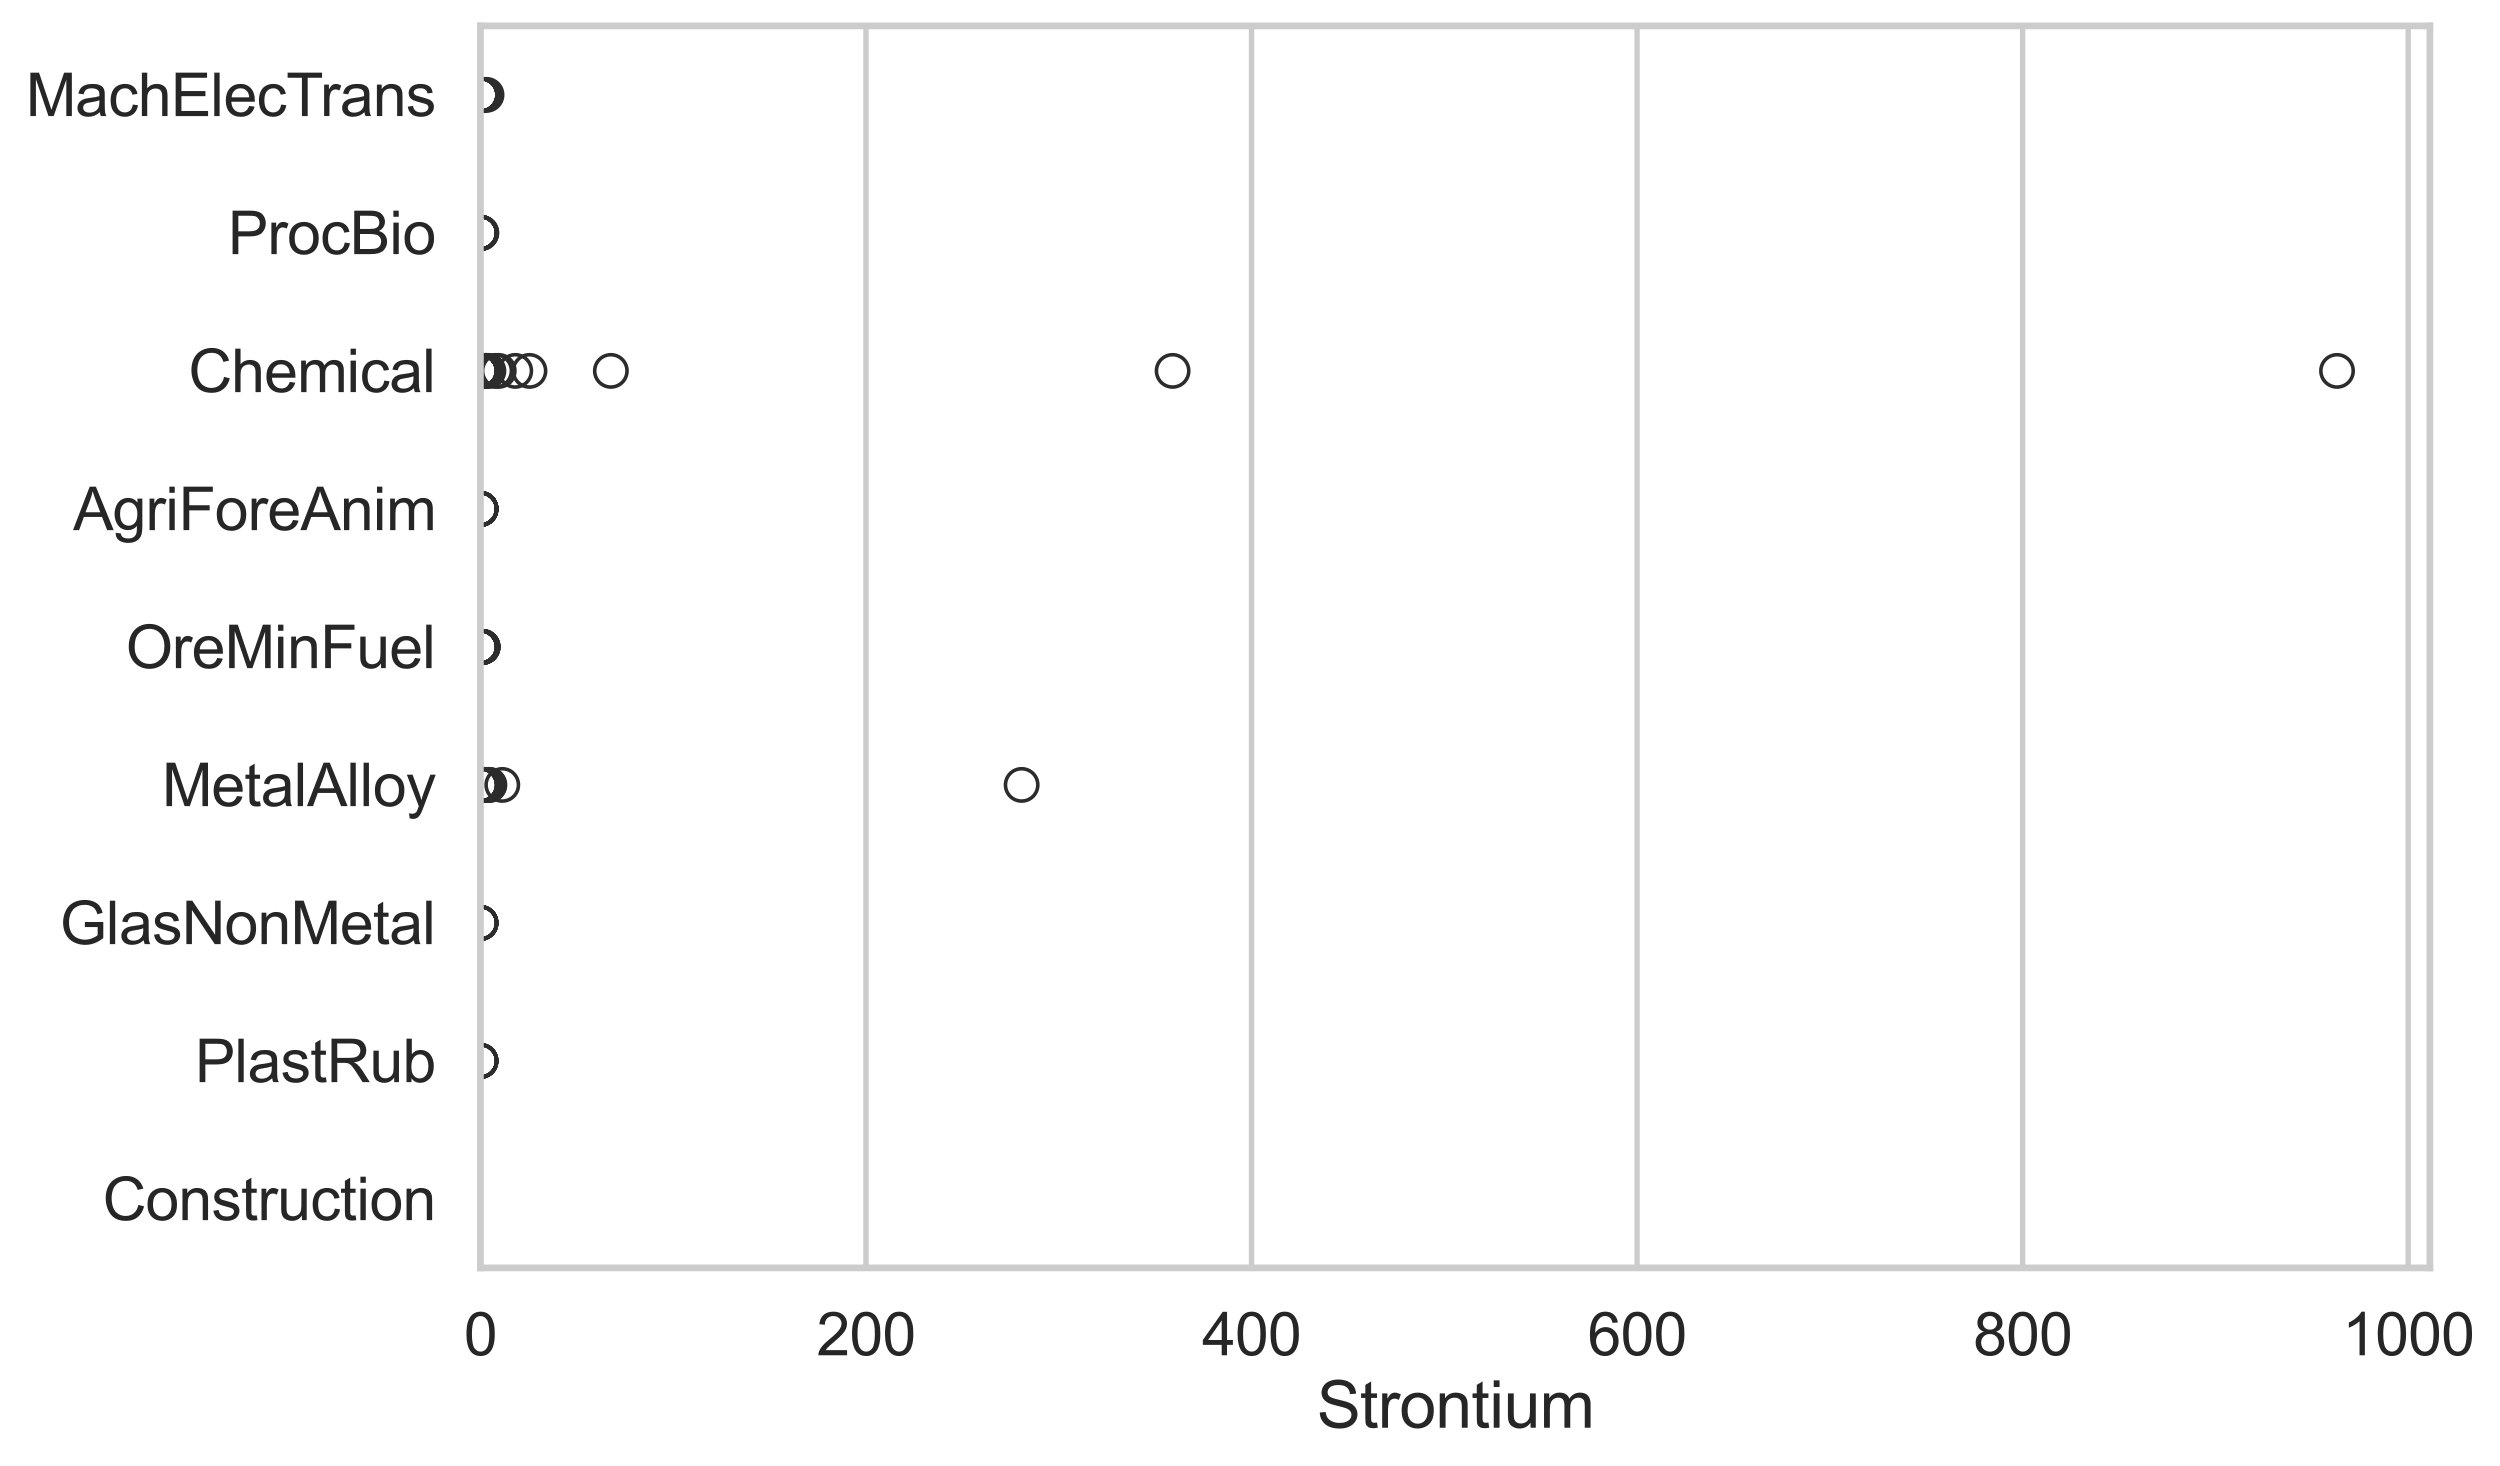 <?xml version="1.0" encoding="utf-8" standalone="no"?>
<!DOCTYPE svg PUBLIC "-//W3C//DTD SVG 1.1//EN"
  "http://www.w3.org/Graphics/SVG/1.1/DTD/svg11.dtd">
<svg xmlns:xlink="http://www.w3.org/1999/xlink" width="695.74pt" height="408.111pt" viewBox="0 0 695.74 408.111" xmlns="http://www.w3.org/2000/svg" version="1.1">
 <defs>
  <style type="text/css">*{stroke-linejoin: round; stroke-linecap: butt}</style>
 </defs>
 <g id="figure_1">
  <g id="patch_1">
   <path d="M 0 408.111 
L 695.74 408.111 
L 695.74 0 
L 0 0 
z
" style="fill: #ffffff"/>
  </g>
  <g id="axes_1">
   <g id="patch_2">
    <path d="M 133.697 352.86 
L 676.223 352.86 
L 676.223 7.2 
L 133.697 7.2 
z
" style="fill: #ffffff"/>
   </g>
   <g id="matplotlib.axis_1">
    <g id="xtick_1">
     <g id="line2d_1">
      <path d="M 133.697 352.86 
L 133.697 7.2 
" clip-path="url(#p6c07dab980)" style="fill: none; stroke: #cccccc; stroke-width: 1.5; stroke-linecap: round"/>
     </g>
     <g id="text_1">
      <!-- 0 -->
      <g style="fill: #262626" transform="translate(129.109 377.17) scale(0.165 -0.165)">
       <defs>
        <path id="ArialMT-30" d="M 266 2259 
Q 266 3072 433 3567 
Q 600 4063 929 4331 
Q 1259 4600 1759 4600 
Q 2128 4600 2406 4451 
Q 2684 4303 2865 4023 
Q 3047 3744 3150 3342 
Q 3253 2941 3253 2259 
Q 3253 1453 3087 958 
Q 2922 463 2592 192 
Q 2263 -78 1759 -78 
Q 1097 -78 719 397 
Q 266 969 266 2259 
z
M 844 2259 
Q 844 1131 1108 757 
Q 1372 384 1759 384 
Q 2147 384 2411 759 
Q 2675 1134 2675 2259 
Q 2675 3391 2411 3762 
Q 2147 4134 1753 4134 
Q 1366 4134 1134 3806 
Q 844 3388 844 2259 
z
" transform="scale(0.016)"/>
       </defs>
       <use xlink:href="#ArialMT-30"/>
      </g>
     </g>
    </g>
    <g id="xtick_2">
     <g id="line2d_2">
      <path d="M 240.995 352.86 
L 240.995 7.2 
" clip-path="url(#p6c07dab980)" style="fill: none; stroke: #cccccc; stroke-width: 1.5; stroke-linecap: round"/>
     </g>
     <g id="text_2">
      <!-- 200 -->
      <g style="fill: #262626" transform="translate(227.232 377.17) scale(0.165 -0.165)">
       <defs>
        <path id="ArialMT-32" d="M 3222 541 
L 3222 0 
L 194 0 
Q 188 203 259 391 
Q 375 700 629 1000 
Q 884 1300 1366 1694 
Q 2113 2306 2375 2664 
Q 2638 3022 2638 3341 
Q 2638 3675 2398 3904 
Q 2159 4134 1775 4134 
Q 1369 4134 1125 3890 
Q 881 3647 878 3216 
L 300 3275 
Q 359 3922 746 4261 
Q 1134 4600 1788 4600 
Q 2447 4600 2831 4234 
Q 3216 3869 3216 3328 
Q 3216 3053 3103 2787 
Q 2991 2522 2730 2228 
Q 2469 1934 1863 1422 
Q 1356 997 1212 845 
Q 1069 694 975 541 
L 3222 541 
z
" transform="scale(0.016)"/>
       </defs>
       <use xlink:href="#ArialMT-32"/>
       <use xlink:href="#ArialMT-30" transform="translate(55.615 0)"/>
       <use xlink:href="#ArialMT-30" transform="translate(111.23 0)"/>
      </g>
     </g>
    </g>
    <g id="xtick_3">
     <g id="line2d_3">
      <path d="M 348.294 352.86 
L 348.294 7.2 
" clip-path="url(#p6c07dab980)" style="fill: none; stroke: #cccccc; stroke-width: 1.5; stroke-linecap: round"/>
     </g>
     <g id="text_3">
      <!-- 400 -->
      <g style="fill: #262626" transform="translate(334.53 377.17) scale(0.165 -0.165)">
       <defs>
        <path id="ArialMT-34" d="M 2069 0 
L 2069 1097 
L 81 1097 
L 81 1613 
L 2172 4581 
L 2631 4581 
L 2631 1613 
L 3250 1613 
L 3250 1097 
L 2631 1097 
L 2631 0 
L 2069 0 
z
M 2069 1613 
L 2069 3678 
L 634 1613 
L 2069 1613 
z
" transform="scale(0.016)"/>
       </defs>
       <use xlink:href="#ArialMT-34"/>
       <use xlink:href="#ArialMT-30" transform="translate(55.615 0)"/>
       <use xlink:href="#ArialMT-30" transform="translate(111.23 0)"/>
      </g>
     </g>
    </g>
    <g id="xtick_4">
     <g id="line2d_4">
      <path d="M 455.592 352.86 
L 455.592 7.2 
" clip-path="url(#p6c07dab980)" style="fill: none; stroke: #cccccc; stroke-width: 1.5; stroke-linecap: round"/>
     </g>
     <g id="text_4">
      <!-- 600 -->
      <g style="fill: #262626" transform="translate(441.829 377.17) scale(0.165 -0.165)">
       <defs>
        <path id="ArialMT-36" d="M 3184 3459 
L 2625 3416 
Q 2550 3747 2413 3897 
Q 2184 4138 1850 4138 
Q 1581 4138 1378 3988 
Q 1113 3794 959 3422 
Q 806 3050 800 2363 
Q 1003 2672 1297 2822 
Q 1591 2972 1913 2972 
Q 2475 2972 2870 2558 
Q 3266 2144 3266 1488 
Q 3266 1056 3080 686 
Q 2894 316 2569 119 
Q 2244 -78 1831 -78 
Q 1128 -78 684 439 
Q 241 956 241 2144 
Q 241 3472 731 4075 
Q 1159 4600 1884 4600 
Q 2425 4600 2770 4297 
Q 3116 3994 3184 3459 
z
M 888 1484 
Q 888 1194 1011 928 
Q 1134 663 1356 523 
Q 1578 384 1822 384 
Q 2178 384 2434 671 
Q 2691 959 2691 1453 
Q 2691 1928 2437 2201 
Q 2184 2475 1800 2475 
Q 1419 2475 1153 2201 
Q 888 1928 888 1484 
z
" transform="scale(0.016)"/>
       </defs>
       <use xlink:href="#ArialMT-36"/>
       <use xlink:href="#ArialMT-30" transform="translate(55.615 0)"/>
       <use xlink:href="#ArialMT-30" transform="translate(111.23 0)"/>
      </g>
     </g>
    </g>
    <g id="xtick_5">
     <g id="line2d_5">
      <path d="M 562.891 352.86 
L 562.891 7.2 
" clip-path="url(#p6c07dab980)" style="fill: none; stroke: #cccccc; stroke-width: 1.5; stroke-linecap: round"/>
     </g>
     <g id="text_5">
      <!-- 800 -->
      <g style="fill: #262626" transform="translate(549.127 377.17) scale(0.165 -0.165)">
       <defs>
        <path id="ArialMT-38" d="M 1131 2484 
Q 781 2613 612 2850 
Q 444 3088 444 3419 
Q 444 3919 803 4259 
Q 1163 4600 1759 4600 
Q 2359 4600 2725 4251 
Q 3091 3903 3091 3403 
Q 3091 3084 2923 2848 
Q 2756 2613 2416 2484 
Q 2838 2347 3058 2040 
Q 3278 1734 3278 1309 
Q 3278 722 2862 322 
Q 2447 -78 1769 -78 
Q 1091 -78 675 323 
Q 259 725 259 1325 
Q 259 1772 486 2073 
Q 713 2375 1131 2484 
z
M 1019 3438 
Q 1019 3113 1228 2906 
Q 1438 2700 1772 2700 
Q 2097 2700 2305 2904 
Q 2513 3109 2513 3406 
Q 2513 3716 2298 3927 
Q 2084 4138 1766 4138 
Q 1444 4138 1231 3931 
Q 1019 3725 1019 3438 
z
M 838 1322 
Q 838 1081 952 856 
Q 1066 631 1291 507 
Q 1516 384 1775 384 
Q 2178 384 2440 643 
Q 2703 903 2703 1303 
Q 2703 1709 2433 1975 
Q 2163 2241 1756 2241 
Q 1359 2241 1098 1978 
Q 838 1716 838 1322 
z
" transform="scale(0.016)"/>
       </defs>
       <use xlink:href="#ArialMT-38"/>
       <use xlink:href="#ArialMT-30" transform="translate(55.615 0)"/>
       <use xlink:href="#ArialMT-30" transform="translate(111.23 0)"/>
      </g>
     </g>
    </g>
    <g id="xtick_6">
     <g id="line2d_6">
      <path d="M 670.189 352.86 
L 670.189 7.2 
" clip-path="url(#p6c07dab980)" style="fill: none; stroke: #cccccc; stroke-width: 1.5; stroke-linecap: round"/>
     </g>
     <g id="text_6">
      <!-- 1000 -->
      <g style="fill: #262626" transform="translate(651.838 377.17) scale(0.165 -0.165)">
       <defs>
        <path id="ArialMT-31" d="M 2384 0 
L 1822 0 
L 1822 3584 
Q 1619 3391 1289 3197 
Q 959 3003 697 2906 
L 697 3450 
Q 1169 3672 1522 3987 
Q 1875 4303 2022 4600 
L 2384 4600 
L 2384 0 
z
" transform="scale(0.016)"/>
       </defs>
       <use xlink:href="#ArialMT-31"/>
       <use xlink:href="#ArialMT-30" transform="translate(55.615 0)"/>
       <use xlink:href="#ArialMT-30" transform="translate(111.23 0)"/>
       <use xlink:href="#ArialMT-30" transform="translate(166.846 0)"/>
      </g>
     </g>
    </g>
    <g id="text_7">
     <!-- Strontium -->
     <g style="fill: #262626" transform="translate(366.449 397.334) scale(0.18 -0.18)">
      <defs>
       <path id="ArialMT-53" d="M 288 1472 
L 859 1522 
Q 900 1178 1048 958 
Q 1197 738 1509 602 
Q 1822 466 2213 466 
Q 2559 466 2825 569 
Q 3091 672 3220 851 
Q 3350 1031 3350 1244 
Q 3350 1459 3225 1620 
Q 3100 1781 2813 1891 
Q 2628 1963 1997 2114 
Q 1366 2266 1113 2400 
Q 784 2572 623 2826 
Q 463 3081 463 3397 
Q 463 3744 659 4045 
Q 856 4347 1234 4503 
Q 1613 4659 2075 4659 
Q 2584 4659 2973 4495 
Q 3363 4331 3572 4012 
Q 3781 3694 3797 3291 
L 3216 3247 
Q 3169 3681 2898 3903 
Q 2628 4125 2100 4125 
Q 1550 4125 1298 3923 
Q 1047 3722 1047 3438 
Q 1047 3191 1225 3031 
Q 1400 2872 2139 2705 
Q 2878 2538 3153 2413 
Q 3553 2228 3743 1945 
Q 3934 1663 3934 1294 
Q 3934 928 3725 604 
Q 3516 281 3123 101 
Q 2731 -78 2241 -78 
Q 1619 -78 1198 103 
Q 778 284 539 648 
Q 300 1013 288 1472 
z
" transform="scale(0.016)"/>
       <path id="ArialMT-74" d="M 1650 503 
L 1731 6 
Q 1494 -44 1306 -44 
Q 1000 -44 831 53 
Q 663 150 594 308 
Q 525 466 525 972 
L 525 2881 
L 113 2881 
L 113 3319 
L 525 3319 
L 525 4141 
L 1084 4478 
L 1084 3319 
L 1650 3319 
L 1650 2881 
L 1084 2881 
L 1084 941 
Q 1084 700 1114 631 
Q 1144 563 1211 522 
Q 1278 481 1403 481 
Q 1497 481 1650 503 
z
" transform="scale(0.016)"/>
       <path id="ArialMT-72" d="M 416 0 
L 416 3319 
L 922 3319 
L 922 2816 
Q 1116 3169 1280 3281 
Q 1444 3394 1641 3394 
Q 1925 3394 2219 3213 
L 2025 2691 
Q 1819 2813 1613 2813 
Q 1428 2813 1281 2702 
Q 1134 2591 1072 2394 
Q 978 2094 978 1738 
L 978 0 
L 416 0 
z
" transform="scale(0.016)"/>
       <path id="ArialMT-6f" d="M 213 1659 
Q 213 2581 725 3025 
Q 1153 3394 1769 3394 
Q 2453 3394 2887 2945 
Q 3322 2497 3322 1706 
Q 3322 1066 3130 698 
Q 2938 331 2570 128 
Q 2203 -75 1769 -75 
Q 1072 -75 642 372 
Q 213 819 213 1659 
z
M 791 1659 
Q 791 1022 1069 705 
Q 1347 388 1769 388 
Q 2188 388 2466 706 
Q 2744 1025 2744 1678 
Q 2744 2294 2464 2611 
Q 2184 2928 1769 2928 
Q 1347 2928 1069 2612 
Q 791 2297 791 1659 
z
" transform="scale(0.016)"/>
       <path id="ArialMT-6e" d="M 422 0 
L 422 3319 
L 928 3319 
L 928 2847 
Q 1294 3394 1984 3394 
Q 2284 3394 2536 3286 
Q 2788 3178 2913 3003 
Q 3038 2828 3088 2588 
Q 3119 2431 3119 2041 
L 3119 0 
L 2556 0 
L 2556 2019 
Q 2556 2363 2490 2533 
Q 2425 2703 2258 2804 
Q 2091 2906 1866 2906 
Q 1506 2906 1245 2678 
Q 984 2450 984 1813 
L 984 0 
L 422 0 
z
" transform="scale(0.016)"/>
       <path id="ArialMT-69" d="M 425 3934 
L 425 4581 
L 988 4581 
L 988 3934 
L 425 3934 
z
M 425 0 
L 425 3319 
L 988 3319 
L 988 0 
L 425 0 
z
" transform="scale(0.016)"/>
       <path id="ArialMT-75" d="M 2597 0 
L 2597 488 
Q 2209 -75 1544 -75 
Q 1250 -75 995 37 
Q 741 150 617 320 
Q 494 491 444 738 
Q 409 903 409 1263 
L 409 3319 
L 972 3319 
L 972 1478 
Q 972 1038 1006 884 
Q 1059 663 1231 536 
Q 1403 409 1656 409 
Q 1909 409 2131 539 
Q 2353 669 2445 892 
Q 2538 1116 2538 1541 
L 2538 3319 
L 3100 3319 
L 3100 0 
L 2597 0 
z
" transform="scale(0.016)"/>
       <path id="ArialMT-6d" d="M 422 0 
L 422 3319 
L 925 3319 
L 925 2853 
Q 1081 3097 1340 3245 
Q 1600 3394 1931 3394 
Q 2300 3394 2536 3241 
Q 2772 3088 2869 2813 
Q 3263 3394 3894 3394 
Q 4388 3394 4653 3120 
Q 4919 2847 4919 2278 
L 4919 0 
L 4359 0 
L 4359 2091 
Q 4359 2428 4304 2576 
Q 4250 2725 4106 2815 
Q 3963 2906 3769 2906 
Q 3419 2906 3187 2673 
Q 2956 2441 2956 1928 
L 2956 0 
L 2394 0 
L 2394 2156 
Q 2394 2531 2256 2718 
Q 2119 2906 1806 2906 
Q 1569 2906 1367 2781 
Q 1166 2656 1075 2415 
Q 984 2175 984 1722 
L 984 0 
L 422 0 
z
" transform="scale(0.016)"/>
      </defs>
      <use xlink:href="#ArialMT-53"/>
      <use xlink:href="#ArialMT-74" transform="translate(66.699 0)"/>
      <use xlink:href="#ArialMT-72" transform="translate(94.482 0)"/>
      <use xlink:href="#ArialMT-6f" transform="translate(127.783 0)"/>
      <use xlink:href="#ArialMT-6e" transform="translate(183.398 0)"/>
      <use xlink:href="#ArialMT-74" transform="translate(239.014 0)"/>
      <use xlink:href="#ArialMT-69" transform="translate(266.797 0)"/>
      <use xlink:href="#ArialMT-75" transform="translate(289.014 0)"/>
      <use xlink:href="#ArialMT-6d" transform="translate(344.629 0)"/>
     </g>
    </g>
   </g>
   <g id="matplotlib.axis_2">
    <g id="ytick_1">
     <g id="text_8">
      <!-- MachElecTrans -->
      <g style="fill: #262626" transform="translate(7.2 32.309) scale(0.165 -0.165)">
       <defs>
        <path id="ArialMT-4d" d="M 475 0 
L 475 4581 
L 1388 4581 
L 2472 1338 
Q 2622 884 2691 659 
Q 2769 909 2934 1394 
L 4031 4581 
L 4847 4581 
L 4847 0 
L 4263 0 
L 4263 3834 
L 2931 0 
L 2384 0 
L 1059 3900 
L 1059 0 
L 475 0 
z
" transform="scale(0.016)"/>
        <path id="ArialMT-61" d="M 2588 409 
Q 2275 144 1986 34 
Q 1697 -75 1366 -75 
Q 819 -75 525 192 
Q 231 459 231 875 
Q 231 1119 342 1320 
Q 453 1522 633 1644 
Q 813 1766 1038 1828 
Q 1203 1872 1538 1913 
Q 2219 1994 2541 2106 
Q 2544 2222 2544 2253 
Q 2544 2597 2384 2738 
Q 2169 2928 1744 2928 
Q 1347 2928 1158 2789 
Q 969 2650 878 2297 
L 328 2372 
Q 403 2725 575 2942 
Q 747 3159 1072 3276 
Q 1397 3394 1825 3394 
Q 2250 3394 2515 3294 
Q 2781 3194 2906 3042 
Q 3031 2891 3081 2659 
Q 3109 2516 3109 2141 
L 3109 1391 
Q 3109 606 3145 398 
Q 3181 191 3288 0 
L 2700 0 
Q 2613 175 2588 409 
z
M 2541 1666 
Q 2234 1541 1622 1453 
Q 1275 1403 1131 1340 
Q 988 1278 909 1158 
Q 831 1038 831 891 
Q 831 666 1001 516 
Q 1172 366 1500 366 
Q 1825 366 2078 508 
Q 2331 650 2450 897 
Q 2541 1088 2541 1459 
L 2541 1666 
z
" transform="scale(0.016)"/>
        <path id="ArialMT-63" d="M 2588 1216 
L 3141 1144 
Q 3050 572 2676 248 
Q 2303 -75 1759 -75 
Q 1078 -75 664 370 
Q 250 816 250 1647 
Q 250 2184 428 2587 
Q 606 2991 970 3192 
Q 1334 3394 1763 3394 
Q 2303 3394 2647 3120 
Q 2991 2847 3088 2344 
L 2541 2259 
Q 2463 2594 2264 2762 
Q 2066 2931 1784 2931 
Q 1359 2931 1093 2626 
Q 828 2322 828 1663 
Q 828 994 1084 691 
Q 1341 388 1753 388 
Q 2084 388 2306 591 
Q 2528 794 2588 1216 
z
" transform="scale(0.016)"/>
        <path id="ArialMT-68" d="M 422 0 
L 422 4581 
L 984 4581 
L 984 2938 
Q 1378 3394 1978 3394 
Q 2347 3394 2619 3248 
Q 2891 3103 3008 2847 
Q 3125 2591 3125 2103 
L 3125 0 
L 2563 0 
L 2563 2103 
Q 2563 2525 2380 2717 
Q 2197 2909 1863 2909 
Q 1613 2909 1392 2779 
Q 1172 2650 1078 2428 
Q 984 2206 984 1816 
L 984 0 
L 422 0 
z
" transform="scale(0.016)"/>
        <path id="ArialMT-45" d="M 506 0 
L 506 4581 
L 3819 4581 
L 3819 4041 
L 1113 4041 
L 1113 2638 
L 3647 2638 
L 3647 2100 
L 1113 2100 
L 1113 541 
L 3925 541 
L 3925 0 
L 506 0 
z
" transform="scale(0.016)"/>
        <path id="ArialMT-6c" d="M 409 0 
L 409 4581 
L 972 4581 
L 972 0 
L 409 0 
z
" transform="scale(0.016)"/>
        <path id="ArialMT-65" d="M 2694 1069 
L 3275 997 
Q 3138 488 2766 206 
Q 2394 -75 1816 -75 
Q 1088 -75 661 373 
Q 234 822 234 1631 
Q 234 2469 665 2931 
Q 1097 3394 1784 3394 
Q 2450 3394 2872 2941 
Q 3294 2488 3294 1666 
Q 3294 1616 3291 1516 
L 816 1516 
Q 847 969 1125 678 
Q 1403 388 1819 388 
Q 2128 388 2347 550 
Q 2566 713 2694 1069 
z
M 847 1978 
L 2700 1978 
Q 2663 2397 2488 2606 
Q 2219 2931 1791 2931 
Q 1403 2931 1139 2672 
Q 875 2413 847 1978 
z
" transform="scale(0.016)"/>
        <path id="ArialMT-54" d="M 1659 0 
L 1659 4041 
L 150 4041 
L 150 4581 
L 3781 4581 
L 3781 4041 
L 2266 4041 
L 2266 0 
L 1659 0 
z
" transform="scale(0.016)"/>
        <path id="ArialMT-73" d="M 197 991 
L 753 1078 
Q 800 744 1014 566 
Q 1228 388 1613 388 
Q 2000 388 2187 545 
Q 2375 703 2375 916 
Q 2375 1106 2209 1216 
Q 2094 1291 1634 1406 
Q 1016 1563 777 1677 
Q 538 1791 414 1992 
Q 291 2194 291 2438 
Q 291 2659 392 2848 
Q 494 3038 669 3163 
Q 800 3259 1026 3326 
Q 1253 3394 1513 3394 
Q 1903 3394 2198 3281 
Q 2494 3169 2634 2976 
Q 2775 2784 2828 2463 
L 2278 2388 
Q 2241 2644 2061 2787 
Q 1881 2931 1553 2931 
Q 1166 2931 1000 2803 
Q 834 2675 834 2503 
Q 834 2394 903 2306 
Q 972 2216 1119 2156 
Q 1203 2125 1616 2013 
Q 2213 1853 2448 1751 
Q 2684 1650 2818 1456 
Q 2953 1263 2953 975 
Q 2953 694 2789 445 
Q 2625 197 2315 61 
Q 2006 -75 1616 -75 
Q 969 -75 630 194 
Q 291 463 197 991 
z
" transform="scale(0.016)"/>
       </defs>
       <use xlink:href="#ArialMT-4d"/>
       <use xlink:href="#ArialMT-61" transform="translate(83.301 0)"/>
       <use xlink:href="#ArialMT-63" transform="translate(138.916 0)"/>
       <use xlink:href="#ArialMT-68" transform="translate(188.916 0)"/>
       <use xlink:href="#ArialMT-45" transform="translate(244.531 0)"/>
       <use xlink:href="#ArialMT-6c" transform="translate(311.23 0)"/>
       <use xlink:href="#ArialMT-65" transform="translate(333.447 0)"/>
       <use xlink:href="#ArialMT-63" transform="translate(389.062 0)"/>
       <use xlink:href="#ArialMT-54" transform="translate(439.062 0)"/>
       <use xlink:href="#ArialMT-72" transform="translate(496.396 0)"/>
       <use xlink:href="#ArialMT-61" transform="translate(529.697 0)"/>
       <use xlink:href="#ArialMT-6e" transform="translate(585.312 0)"/>
       <use xlink:href="#ArialMT-73" transform="translate(640.928 0)"/>
      </g>
     </g>
    </g>
    <g id="ytick_2">
     <g id="text_9">
      <!-- ProcBio -->
      <g style="fill: #262626" transform="translate(63.424 70.715) scale(0.165 -0.165)">
       <defs>
        <path id="ArialMT-50" d="M 494 0 
L 494 4581 
L 2222 4581 
Q 2678 4581 2919 4538 
Q 3256 4481 3484 4323 
Q 3713 4166 3852 3881 
Q 3991 3597 3991 3256 
Q 3991 2672 3619 2267 
Q 3247 1863 2275 1863 
L 1100 1863 
L 1100 0 
L 494 0 
z
M 1100 2403 
L 2284 2403 
Q 2872 2403 3119 2622 
Q 3366 2841 3366 3238 
Q 3366 3525 3220 3729 
Q 3075 3934 2838 4000 
Q 2684 4041 2272 4041 
L 1100 4041 
L 1100 2403 
z
" transform="scale(0.016)"/>
        <path id="ArialMT-42" d="M 469 0 
L 469 4581 
L 2188 4581 
Q 2713 4581 3030 4442 
Q 3347 4303 3526 4014 
Q 3706 3725 3706 3409 
Q 3706 3116 3547 2856 
Q 3388 2597 3066 2438 
Q 3481 2316 3704 2022 
Q 3928 1728 3928 1328 
Q 3928 1006 3792 729 
Q 3656 453 3456 303 
Q 3256 153 2954 76 
Q 2653 0 2216 0 
L 469 0 
z
M 1075 2656 
L 2066 2656 
Q 2469 2656 2644 2709 
Q 2875 2778 2992 2937 
Q 3109 3097 3109 3338 
Q 3109 3566 3000 3739 
Q 2891 3913 2687 3977 
Q 2484 4041 1991 4041 
L 1075 4041 
L 1075 2656 
z
M 1075 541 
L 2216 541 
Q 2509 541 2628 563 
Q 2838 600 2978 687 
Q 3119 775 3209 942 
Q 3300 1109 3300 1328 
Q 3300 1584 3169 1773 
Q 3038 1963 2805 2039 
Q 2572 2116 2134 2116 
L 1075 2116 
L 1075 541 
z
" transform="scale(0.016)"/>
       </defs>
       <use xlink:href="#ArialMT-50"/>
       <use xlink:href="#ArialMT-72" transform="translate(66.699 0)"/>
       <use xlink:href="#ArialMT-6f" transform="translate(100 0)"/>
       <use xlink:href="#ArialMT-63" transform="translate(155.615 0)"/>
       <use xlink:href="#ArialMT-42" transform="translate(205.615 0)"/>
       <use xlink:href="#ArialMT-69" transform="translate(272.314 0)"/>
       <use xlink:href="#ArialMT-6f" transform="translate(294.531 0)"/>
      </g>
     </g>
    </g>
    <g id="ytick_3">
     <g id="text_10">
      <!-- Chemical -->
      <g style="fill: #262626" transform="translate(52.428 109.122) scale(0.165 -0.165)">
       <defs>
        <path id="ArialMT-43" d="M 3763 1606 
L 4369 1453 
Q 4178 706 3683 314 
Q 3188 -78 2472 -78 
Q 1731 -78 1267 223 
Q 803 525 561 1097 
Q 319 1669 319 2325 
Q 319 3041 592 3573 
Q 866 4106 1370 4382 
Q 1875 4659 2481 4659 
Q 3169 4659 3637 4309 
Q 4106 3959 4291 3325 
L 3694 3184 
Q 3534 3684 3231 3912 
Q 2928 4141 2469 4141 
Q 1941 4141 1586 3887 
Q 1231 3634 1087 3207 
Q 944 2781 944 2328 
Q 944 1744 1114 1308 
Q 1284 872 1643 656 
Q 2003 441 2422 441 
Q 2931 441 3284 734 
Q 3638 1028 3763 1606 
z
" transform="scale(0.016)"/>
       </defs>
       <use xlink:href="#ArialMT-43"/>
       <use xlink:href="#ArialMT-68" transform="translate(72.217 0)"/>
       <use xlink:href="#ArialMT-65" transform="translate(127.832 0)"/>
       <use xlink:href="#ArialMT-6d" transform="translate(183.447 0)"/>
       <use xlink:href="#ArialMT-69" transform="translate(266.748 0)"/>
       <use xlink:href="#ArialMT-63" transform="translate(288.965 0)"/>
       <use xlink:href="#ArialMT-61" transform="translate(338.965 0)"/>
       <use xlink:href="#ArialMT-6c" transform="translate(394.58 0)"/>
      </g>
     </g>
    </g>
    <g id="ytick_4">
     <g id="text_11">
      <!-- AgriForeAnim -->
      <g style="fill: #262626" transform="translate(20.341 147.529) scale(0.165 -0.165)">
       <defs>
        <path id="ArialMT-41" d="M -9 0 
L 1750 4581 
L 2403 4581 
L 4278 0 
L 3588 0 
L 3053 1388 
L 1138 1388 
L 634 0 
L -9 0 
z
M 1313 1881 
L 2866 1881 
L 2388 3150 
Q 2169 3728 2063 4100 
Q 1975 3659 1816 3225 
L 1313 1881 
z
" transform="scale(0.016)"/>
        <path id="ArialMT-67" d="M 319 -275 
L 866 -356 
Q 900 -609 1056 -725 
Q 1266 -881 1628 -881 
Q 2019 -881 2231 -725 
Q 2444 -569 2519 -288 
Q 2563 -116 2559 434 
Q 2191 0 1641 0 
Q 956 0 581 494 
Q 206 988 206 1678 
Q 206 2153 378 2554 
Q 550 2956 876 3175 
Q 1203 3394 1644 3394 
Q 2231 3394 2613 2919 
L 2613 3319 
L 3131 3319 
L 3131 450 
Q 3131 -325 2973 -648 
Q 2816 -972 2473 -1159 
Q 2131 -1347 1631 -1347 
Q 1038 -1347 672 -1080 
Q 306 -813 319 -275 
z
M 784 1719 
Q 784 1066 1043 766 
Q 1303 466 1694 466 
Q 2081 466 2343 764 
Q 2606 1063 2606 1700 
Q 2606 2309 2336 2618 
Q 2066 2928 1684 2928 
Q 1309 2928 1046 2623 
Q 784 2319 784 1719 
z
" transform="scale(0.016)"/>
        <path id="ArialMT-46" d="M 525 0 
L 525 4581 
L 3616 4581 
L 3616 4041 
L 1131 4041 
L 1131 2622 
L 3281 2622 
L 3281 2081 
L 1131 2081 
L 1131 0 
L 525 0 
z
" transform="scale(0.016)"/>
       </defs>
       <use xlink:href="#ArialMT-41"/>
       <use xlink:href="#ArialMT-67" transform="translate(66.699 0)"/>
       <use xlink:href="#ArialMT-72" transform="translate(122.314 0)"/>
       <use xlink:href="#ArialMT-69" transform="translate(155.615 0)"/>
       <use xlink:href="#ArialMT-46" transform="translate(177.832 0)"/>
       <use xlink:href="#ArialMT-6f" transform="translate(238.916 0)"/>
       <use xlink:href="#ArialMT-72" transform="translate(294.531 0)"/>
       <use xlink:href="#ArialMT-65" transform="translate(327.832 0)"/>
       <use xlink:href="#ArialMT-41" transform="translate(383.447 0)"/>
       <use xlink:href="#ArialMT-6e" transform="translate(450.146 0)"/>
       <use xlink:href="#ArialMT-69" transform="translate(505.762 0)"/>
       <use xlink:href="#ArialMT-6d" transform="translate(527.979 0)"/>
      </g>
     </g>
    </g>
    <g id="ytick_5">
     <g id="text_12">
      <!-- OreMinFuel -->
      <g style="fill: #262626" transform="translate(35.013 185.935) scale(0.165 -0.165)">
       <defs>
        <path id="ArialMT-4f" d="M 309 2231 
Q 309 3372 921 4017 
Q 1534 4663 2503 4663 
Q 3138 4663 3647 4359 
Q 4156 4056 4423 3514 
Q 4691 2972 4691 2284 
Q 4691 1588 4409 1038 
Q 4128 488 3612 205 
Q 3097 -78 2500 -78 
Q 1853 -78 1343 234 
Q 834 547 571 1087 
Q 309 1628 309 2231 
z
M 934 2222 
Q 934 1394 1379 917 
Q 1825 441 2497 441 
Q 3181 441 3623 922 
Q 4066 1403 4066 2288 
Q 4066 2847 3877 3264 
Q 3688 3681 3323 3911 
Q 2959 4141 2506 4141 
Q 1863 4141 1398 3698 
Q 934 3256 934 2222 
z
" transform="scale(0.016)"/>
       </defs>
       <use xlink:href="#ArialMT-4f"/>
       <use xlink:href="#ArialMT-72" transform="translate(77.783 0)"/>
       <use xlink:href="#ArialMT-65" transform="translate(111.084 0)"/>
       <use xlink:href="#ArialMT-4d" transform="translate(166.699 0)"/>
       <use xlink:href="#ArialMT-69" transform="translate(250 0)"/>
       <use xlink:href="#ArialMT-6e" transform="translate(272.217 0)"/>
       <use xlink:href="#ArialMT-46" transform="translate(327.832 0)"/>
       <use xlink:href="#ArialMT-75" transform="translate(388.916 0)"/>
       <use xlink:href="#ArialMT-65" transform="translate(444.531 0)"/>
       <use xlink:href="#ArialMT-6c" transform="translate(500.146 0)"/>
      </g>
     </g>
    </g>
    <g id="ytick_6">
     <g id="text_13">
      <!-- MetalAlloy -->
      <g style="fill: #262626" transform="translate(45.088 224.342) scale(0.165 -0.165)">
       <defs>
        <path id="ArialMT-79" d="M 397 -1278 
L 334 -750 
Q 519 -800 656 -800 
Q 844 -800 956 -737 
Q 1069 -675 1141 -563 
Q 1194 -478 1313 -144 
Q 1328 -97 1363 -6 
L 103 3319 
L 709 3319 
L 1400 1397 
Q 1534 1031 1641 628 
Q 1738 1016 1872 1384 
L 2581 3319 
L 3144 3319 
L 1881 -56 
Q 1678 -603 1566 -809 
Q 1416 -1088 1222 -1217 
Q 1028 -1347 759 -1347 
Q 597 -1347 397 -1278 
z
" transform="scale(0.016)"/>
       </defs>
       <use xlink:href="#ArialMT-4d"/>
       <use xlink:href="#ArialMT-65" transform="translate(83.301 0)"/>
       <use xlink:href="#ArialMT-74" transform="translate(138.916 0)"/>
       <use xlink:href="#ArialMT-61" transform="translate(166.699 0)"/>
       <use xlink:href="#ArialMT-6c" transform="translate(222.314 0)"/>
       <use xlink:href="#ArialMT-41" transform="translate(244.531 0)"/>
       <use xlink:href="#ArialMT-6c" transform="translate(311.23 0)"/>
       <use xlink:href="#ArialMT-6c" transform="translate(333.447 0)"/>
       <use xlink:href="#ArialMT-6f" transform="translate(355.664 0)"/>
       <use xlink:href="#ArialMT-79" transform="translate(411.279 0)"/>
      </g>
     </g>
    </g>
    <g id="ytick_7">
     <g id="text_14">
      <!-- GlasNonMetal -->
      <g style="fill: #262626" transform="translate(16.659 262.749) scale(0.165 -0.165)">
       <defs>
        <path id="ArialMT-47" d="M 2638 1797 
L 2638 2334 
L 4578 2338 
L 4578 638 
Q 4131 281 3656 101 
Q 3181 -78 2681 -78 
Q 2006 -78 1454 211 
Q 903 500 622 1047 
Q 341 1594 341 2269 
Q 341 2938 620 3517 
Q 900 4097 1425 4378 
Q 1950 4659 2634 4659 
Q 3131 4659 3532 4498 
Q 3934 4338 4162 4050 
Q 4391 3763 4509 3300 
L 3963 3150 
Q 3859 3500 3706 3700 
Q 3553 3900 3268 4020 
Q 2984 4141 2638 4141 
Q 2222 4141 1919 4014 
Q 1616 3888 1430 3681 
Q 1244 3475 1141 3228 
Q 966 2803 966 2306 
Q 966 1694 1177 1281 
Q 1388 869 1791 669 
Q 2194 469 2647 469 
Q 3041 469 3416 620 
Q 3791 772 3984 944 
L 3984 1797 
L 2638 1797 
z
" transform="scale(0.016)"/>
        <path id="ArialMT-4e" d="M 488 0 
L 488 4581 
L 1109 4581 
L 3516 984 
L 3516 4581 
L 4097 4581 
L 4097 0 
L 3475 0 
L 1069 3600 
L 1069 0 
L 488 0 
z
" transform="scale(0.016)"/>
       </defs>
       <use xlink:href="#ArialMT-47"/>
       <use xlink:href="#ArialMT-6c" transform="translate(77.783 0)"/>
       <use xlink:href="#ArialMT-61" transform="translate(100 0)"/>
       <use xlink:href="#ArialMT-73" transform="translate(155.615 0)"/>
       <use xlink:href="#ArialMT-4e" transform="translate(205.615 0)"/>
       <use xlink:href="#ArialMT-6f" transform="translate(277.832 0)"/>
       <use xlink:href="#ArialMT-6e" transform="translate(333.447 0)"/>
       <use xlink:href="#ArialMT-4d" transform="translate(389.062 0)"/>
       <use xlink:href="#ArialMT-65" transform="translate(472.363 0)"/>
       <use xlink:href="#ArialMT-74" transform="translate(527.979 0)"/>
       <use xlink:href="#ArialMT-61" transform="translate(555.762 0)"/>
       <use xlink:href="#ArialMT-6c" transform="translate(611.377 0)"/>
      </g>
     </g>
    </g>
    <g id="ytick_8">
     <g id="text_15">
      <!-- PlastRub -->
      <g style="fill: #262626" transform="translate(54.248 301.155) scale(0.165 -0.165)">
       <defs>
        <path id="ArialMT-52" d="M 503 0 
L 503 4581 
L 2534 4581 
Q 3147 4581 3465 4457 
Q 3784 4334 3975 4021 
Q 4166 3709 4166 3331 
Q 4166 2844 3850 2509 
Q 3534 2175 2875 2084 
Q 3116 1969 3241 1856 
Q 3506 1613 3744 1247 
L 4541 0 
L 3778 0 
L 3172 953 
Q 2906 1366 2734 1584 
Q 2563 1803 2427 1890 
Q 2291 1978 2150 2013 
Q 2047 2034 1813 2034 
L 1109 2034 
L 1109 0 
L 503 0 
z
M 1109 2559 
L 2413 2559 
Q 2828 2559 3062 2645 
Q 3297 2731 3419 2920 
Q 3541 3109 3541 3331 
Q 3541 3656 3305 3865 
Q 3069 4075 2559 4075 
L 1109 4075 
L 1109 2559 
z
" transform="scale(0.016)"/>
        <path id="ArialMT-62" d="M 941 0 
L 419 0 
L 419 4581 
L 981 4581 
L 981 2947 
Q 1338 3394 1891 3394 
Q 2197 3394 2470 3270 
Q 2744 3147 2920 2923 
Q 3097 2700 3197 2384 
Q 3297 2069 3297 1709 
Q 3297 856 2875 390 
Q 2453 -75 1863 -75 
Q 1275 -75 941 416 
L 941 0 
z
M 934 1684 
Q 934 1088 1097 822 
Q 1363 388 1816 388 
Q 2184 388 2453 708 
Q 2722 1028 2722 1663 
Q 2722 2313 2464 2622 
Q 2206 2931 1841 2931 
Q 1472 2931 1203 2611 
Q 934 2291 934 1684 
z
" transform="scale(0.016)"/>
       </defs>
       <use xlink:href="#ArialMT-50"/>
       <use xlink:href="#ArialMT-6c" transform="translate(66.699 0)"/>
       <use xlink:href="#ArialMT-61" transform="translate(88.916 0)"/>
       <use xlink:href="#ArialMT-73" transform="translate(144.531 0)"/>
       <use xlink:href="#ArialMT-74" transform="translate(194.531 0)"/>
       <use xlink:href="#ArialMT-52" transform="translate(222.314 0)"/>
       <use xlink:href="#ArialMT-75" transform="translate(294.531 0)"/>
       <use xlink:href="#ArialMT-62" transform="translate(350.146 0)"/>
      </g>
     </g>
    </g>
    <g id="ytick_9">
     <g id="text_16">
      <!-- Construction -->
      <g style="fill: #262626" transform="translate(28.575 339.562) scale(0.165 -0.165)">
       <use xlink:href="#ArialMT-43"/>
       <use xlink:href="#ArialMT-6f" transform="translate(72.217 0)"/>
       <use xlink:href="#ArialMT-6e" transform="translate(127.832 0)"/>
       <use xlink:href="#ArialMT-73" transform="translate(183.447 0)"/>
       <use xlink:href="#ArialMT-74" transform="translate(233.447 0)"/>
       <use xlink:href="#ArialMT-72" transform="translate(261.23 0)"/>
       <use xlink:href="#ArialMT-75" transform="translate(294.531 0)"/>
       <use xlink:href="#ArialMT-63" transform="translate(350.146 0)"/>
       <use xlink:href="#ArialMT-74" transform="translate(400.146 0)"/>
       <use xlink:href="#ArialMT-69" transform="translate(427.93 0)"/>
       <use xlink:href="#ArialMT-6f" transform="translate(450.146 0)"/>
       <use xlink:href="#ArialMT-6e" transform="translate(505.762 0)"/>
      </g>
     </g>
    </g>
   </g>
   <g id="patch_3">
    <path d="M 133.699 11.041 
L 133.699 41.766 
L 133.739 41.766 
L 133.739 11.041 
L 133.699 11.041 
z
" clip-path="url(#p6c07dab980)" style="fill: #c9941d; stroke: #2c2c2c; stroke-linejoin: miter"/>
   </g>
   <g id="line2d_7">
    <path d="M 133.699 26.403 
L 133.697 26.403 
" clip-path="url(#p6c07dab980)" style="fill: none; stroke: #2c2c2c"/>
   </g>
   <g id="line2d_8">
    <path d="M 133.739 26.403 
L 133.795 26.403 
" clip-path="url(#p6c07dab980)" style="fill: none; stroke: #2c2c2c"/>
   </g>
   <g id="line2d_9">
    <path d="M 133.697 18.722 
L 133.697 34.085 
" clip-path="url(#p6c07dab980)" style="fill: none; stroke: #2c2c2c; stroke-linecap: round"/>
   </g>
   <g id="line2d_10">
    <path d="M 133.795 18.722 
L 133.795 34.085 
" clip-path="url(#p6c07dab980)" style="fill: none; stroke: #2c2c2c; stroke-linecap: round"/>
   </g>
   <g id="line2d_11">
    <defs>
     <path id="m766657cbfa" d="M 0 4.5 
C 1.193 4.5 2.338 4.026 3.182 3.182 
C 4.026 2.338 4.5 1.193 4.5 0 
C 4.5 -1.193 4.026 -2.338 3.182 -3.182 
C 2.338 -4.026 1.193 -4.5 0 -4.5 
C -1.193 -4.5 -2.338 -4.026 -3.182 -3.182 
C -4.026 -2.338 -4.5 -1.193 -4.5 0 
C -4.5 1.193 -4.026 2.338 -3.182 3.182 
C -2.338 4.026 -1.193 4.5 0 4.5 
z
" style="stroke: #2c2c2c"/>
    </defs>
    <g clip-path="url(#p6c07dab980)">
     <use xlink:href="#m766657cbfa" x="133.952" y="26.403" style="fill-opacity: 0; stroke: #2c2c2c"/>
     <use xlink:href="#m766657cbfa" x="133.995" y="26.403" style="fill-opacity: 0; stroke: #2c2c2c"/>
     <use xlink:href="#m766657cbfa" x="134.69" y="26.403" style="fill-opacity: 0; stroke: #2c2c2c"/>
     <use xlink:href="#m766657cbfa" x="133.883" y="26.403" style="fill-opacity: 0; stroke: #2c2c2c"/>
     <use xlink:href="#m766657cbfa" x="133.851" y="26.403" style="fill-opacity: 0; stroke: #2c2c2c"/>
     <use xlink:href="#m766657cbfa" x="133.806" y="26.403" style="fill-opacity: 0; stroke: #2c2c2c"/>
     <use xlink:href="#m766657cbfa" x="134.02" y="26.403" style="fill-opacity: 0; stroke: #2c2c2c"/>
     <use xlink:href="#m766657cbfa" x="133.878" y="26.403" style="fill-opacity: 0; stroke: #2c2c2c"/>
     <use xlink:href="#m766657cbfa" x="134.03" y="26.403" style="fill-opacity: 0; stroke: #2c2c2c"/>
     <use xlink:href="#m766657cbfa" x="133.805" y="26.403" style="fill-opacity: 0; stroke: #2c2c2c"/>
     <use xlink:href="#m766657cbfa" x="133.946" y="26.403" style="fill-opacity: 0; stroke: #2c2c2c"/>
     <use xlink:href="#m766657cbfa" x="133.952" y="26.403" style="fill-opacity: 0; stroke: #2c2c2c"/>
     <use xlink:href="#m766657cbfa" x="135.393" y="26.403" style="fill-opacity: 0; stroke: #2c2c2c"/>
     <use xlink:href="#m766657cbfa" x="133.805" y="26.403" style="fill-opacity: 0; stroke: #2c2c2c"/>
     <use xlink:href="#m766657cbfa" x="133.933" y="26.403" style="fill-opacity: 0; stroke: #2c2c2c"/>
     <use xlink:href="#m766657cbfa" x="133.984" y="26.403" style="fill-opacity: 0; stroke: #2c2c2c"/>
     <use xlink:href="#m766657cbfa" x="133.812" y="26.403" style="fill-opacity: 0; stroke: #2c2c2c"/>
     <use xlink:href="#m766657cbfa" x="134.01" y="26.403" style="fill-opacity: 0; stroke: #2c2c2c"/>
     <use xlink:href="#m766657cbfa" x="133.938" y="26.403" style="fill-opacity: 0; stroke: #2c2c2c"/>
     <use xlink:href="#m766657cbfa" x="133.808" y="26.403" style="fill-opacity: 0; stroke: #2c2c2c"/>
     <use xlink:href="#m766657cbfa" x="133.81" y="26.403" style="fill-opacity: 0; stroke: #2c2c2c"/>
     <use xlink:href="#m766657cbfa" x="133.93" y="26.403" style="fill-opacity: 0; stroke: #2c2c2c"/>
    </g>
   </g>
   <g id="patch_4">
    <path d="M 133.697 49.447 
L 133.697 80.173 
L 133.697 80.173 
L 133.697 49.447 
L 133.697 49.447 
z
" clip-path="url(#p6c07dab980)" style="fill: #68afd7; stroke: #2c2c2c; stroke-linejoin: miter"/>
   </g>
   <g id="line2d_12">
    <path d="M 133.697 64.81 
L 133.697 64.81 
" clip-path="url(#p6c07dab980)" style="fill: none; stroke: #2c2c2c"/>
   </g>
   <g id="line2d_13">
    <path d="M 133.697 64.81 
L 133.697 64.81 
" clip-path="url(#p6c07dab980)" style="fill: none; stroke: #2c2c2c"/>
   </g>
   <g id="line2d_14">
    <path d="M 133.697 57.129 
L 133.697 72.491 
" clip-path="url(#p6c07dab980)" style="fill: none; stroke: #2c2c2c; stroke-linecap: round"/>
   </g>
   <g id="line2d_15">
    <path d="M 133.697 57.129 
L 133.697 72.491 
" clip-path="url(#p6c07dab980)" style="fill: none; stroke: #2c2c2c; stroke-linecap: round"/>
   </g>
   <g id="line2d_16">
    <g clip-path="url(#p6c07dab980)">
     <use xlink:href="#m766657cbfa" x="133.698" y="64.81" style="fill-opacity: 0; stroke: #2c2c2c"/>
     <use xlink:href="#m766657cbfa" x="133.697" y="64.81" style="fill-opacity: 0; stroke: #2c2c2c"/>
     <use xlink:href="#m766657cbfa" x="133.697" y="64.81" style="fill-opacity: 0; stroke: #2c2c2c"/>
     <use xlink:href="#m766657cbfa" x="133.759" y="64.81" style="fill-opacity: 0; stroke: #2c2c2c"/>
     <use xlink:href="#m766657cbfa" x="133.698" y="64.81" style="fill-opacity: 0; stroke: #2c2c2c"/>
     <use xlink:href="#m766657cbfa" x="133.698" y="64.81" style="fill-opacity: 0; stroke: #2c2c2c"/>
     <use xlink:href="#m766657cbfa" x="133.697" y="64.81" style="fill-opacity: 0; stroke: #2c2c2c"/>
     <use xlink:href="#m766657cbfa" x="133.935" y="64.81" style="fill-opacity: 0; stroke: #2c2c2c"/>
     <use xlink:href="#m766657cbfa" x="133.705" y="64.81" style="fill-opacity: 0; stroke: #2c2c2c"/>
     <use xlink:href="#m766657cbfa" x="133.714" y="64.81" style="fill-opacity: 0; stroke: #2c2c2c"/>
     <use xlink:href="#m766657cbfa" x="133.843" y="64.81" style="fill-opacity: 0; stroke: #2c2c2c"/>
     <use xlink:href="#m766657cbfa" x="133.698" y="64.81" style="fill-opacity: 0; stroke: #2c2c2c"/>
     <use xlink:href="#m766657cbfa" x="133.705" y="64.81" style="fill-opacity: 0; stroke: #2c2c2c"/>
     <use xlink:href="#m766657cbfa" x="133.698" y="64.81" style="fill-opacity: 0; stroke: #2c2c2c"/>
     <use xlink:href="#m766657cbfa" x="133.7" y="64.81" style="fill-opacity: 0; stroke: #2c2c2c"/>
     <use xlink:href="#m766657cbfa" x="133.698" y="64.81" style="fill-opacity: 0; stroke: #2c2c2c"/>
     <use xlink:href="#m766657cbfa" x="133.698" y="64.81" style="fill-opacity: 0; stroke: #2c2c2c"/>
     <use xlink:href="#m766657cbfa" x="133.932" y="64.81" style="fill-opacity: 0; stroke: #2c2c2c"/>
     <use xlink:href="#m766657cbfa" x="133.698" y="64.81" style="fill-opacity: 0; stroke: #2c2c2c"/>
     <use xlink:href="#m766657cbfa" x="133.698" y="64.81" style="fill-opacity: 0; stroke: #2c2c2c"/>
     <use xlink:href="#m766657cbfa" x="133.698" y="64.81" style="fill-opacity: 0; stroke: #2c2c2c"/>
     <use xlink:href="#m766657cbfa" x="133.699" y="64.81" style="fill-opacity: 0; stroke: #2c2c2c"/>
    </g>
   </g>
   <g id="patch_5">
    <path d="M 133.697 87.854 
L 133.697 118.579 
L 133.699 118.579 
L 133.699 87.854 
L 133.697 87.854 
z
" clip-path="url(#p6c07dab980)" style="fill: #148a6a; stroke: #2c2c2c; stroke-linejoin: miter"/>
   </g>
   <g id="line2d_17">
    <path d="M 133.697 103.217 
L 133.697 103.217 
" clip-path="url(#p6c07dab980)" style="fill: none; stroke: #2c2c2c"/>
   </g>
   <g id="line2d_18">
    <path d="M 133.699 103.217 
L 133.701 103.217 
" clip-path="url(#p6c07dab980)" style="fill: none; stroke: #2c2c2c"/>
   </g>
   <g id="line2d_19">
    <path d="M 133.697 95.535 
L 133.697 110.898 
" clip-path="url(#p6c07dab980)" style="fill: none; stroke: #2c2c2c; stroke-linecap: round"/>
   </g>
   <g id="line2d_20">
    <path d="M 133.701 95.535 
L 133.701 110.898 
" clip-path="url(#p6c07dab980)" style="fill: none; stroke: #2c2c2c; stroke-linecap: round"/>
   </g>
   <g id="line2d_21">
    <g clip-path="url(#p6c07dab980)">
     <use xlink:href="#m766657cbfa" x="133.701" y="103.217" style="fill-opacity: 0; stroke: #2c2c2c"/>
     <use xlink:href="#m766657cbfa" x="133.893" y="103.217" style="fill-opacity: 0; stroke: #2c2c2c"/>
     <use xlink:href="#m766657cbfa" x="326.331" y="103.217" style="fill-opacity: 0; stroke: #2c2c2c"/>
     <use xlink:href="#m766657cbfa" x="133.706" y="103.217" style="fill-opacity: 0; stroke: #2c2c2c"/>
     <use xlink:href="#m766657cbfa" x="134.414" y="103.217" style="fill-opacity: 0; stroke: #2c2c2c"/>
     <use xlink:href="#m766657cbfa" x="134.192" y="103.217" style="fill-opacity: 0; stroke: #2c2c2c"/>
     <use xlink:href="#m766657cbfa" x="133.852" y="103.217" style="fill-opacity: 0; stroke: #2c2c2c"/>
     <use xlink:href="#m766657cbfa" x="133.784" y="103.217" style="fill-opacity: 0; stroke: #2c2c2c"/>
     <use xlink:href="#m766657cbfa" x="133.777" y="103.217" style="fill-opacity: 0; stroke: #2c2c2c"/>
     <use xlink:href="#m766657cbfa" x="133.701" y="103.217" style="fill-opacity: 0; stroke: #2c2c2c"/>
     <use xlink:href="#m766657cbfa" x="133.738" y="103.217" style="fill-opacity: 0; stroke: #2c2c2c"/>
     <use xlink:href="#m766657cbfa" x="133.703" y="103.217" style="fill-opacity: 0; stroke: #2c2c2c"/>
     <use xlink:href="#m766657cbfa" x="133.718" y="103.217" style="fill-opacity: 0; stroke: #2c2c2c"/>
     <use xlink:href="#m766657cbfa" x="133.701" y="103.217" style="fill-opacity: 0; stroke: #2c2c2c"/>
     <use xlink:href="#m766657cbfa" x="133.965" y="103.217" style="fill-opacity: 0; stroke: #2c2c2c"/>
     <use xlink:href="#m766657cbfa" x="134.057" y="103.217" style="fill-opacity: 0; stroke: #2c2c2c"/>
     <use xlink:href="#m766657cbfa" x="133.702" y="103.217" style="fill-opacity: 0; stroke: #2c2c2c"/>
     <use xlink:href="#m766657cbfa" x="133.705" y="103.217" style="fill-opacity: 0; stroke: #2c2c2c"/>
     <use xlink:href="#m766657cbfa" x="133.707" y="103.217" style="fill-opacity: 0; stroke: #2c2c2c"/>
     <use xlink:href="#m766657cbfa" x="169.998" y="103.217" style="fill-opacity: 0; stroke: #2c2c2c"/>
     <use xlink:href="#m766657cbfa" x="133.701" y="103.217" style="fill-opacity: 0; stroke: #2c2c2c"/>
     <use xlink:href="#m766657cbfa" x="133.948" y="103.217" style="fill-opacity: 0; stroke: #2c2c2c"/>
     <use xlink:href="#m766657cbfa" x="133.707" y="103.217" style="fill-opacity: 0; stroke: #2c2c2c"/>
     <use xlink:href="#m766657cbfa" x="133.707" y="103.217" style="fill-opacity: 0; stroke: #2c2c2c"/>
     <use xlink:href="#m766657cbfa" x="133.911" y="103.217" style="fill-opacity: 0; stroke: #2c2c2c"/>
     <use xlink:href="#m766657cbfa" x="133.722" y="103.217" style="fill-opacity: 0; stroke: #2c2c2c"/>
     <use xlink:href="#m766657cbfa" x="134.171" y="103.217" style="fill-opacity: 0; stroke: #2c2c2c"/>
     <use xlink:href="#m766657cbfa" x="133.728" y="103.217" style="fill-opacity: 0; stroke: #2c2c2c"/>
     <use xlink:href="#m766657cbfa" x="133.931" y="103.217" style="fill-opacity: 0; stroke: #2c2c2c"/>
     <use xlink:href="#m766657cbfa" x="133.882" y="103.217" style="fill-opacity: 0; stroke: #2c2c2c"/>
     <use xlink:href="#m766657cbfa" x="138.8" y="103.217" style="fill-opacity: 0; stroke: #2c2c2c"/>
     <use xlink:href="#m766657cbfa" x="133.702" y="103.217" style="fill-opacity: 0; stroke: #2c2c2c"/>
     <use xlink:href="#m766657cbfa" x="133.714" y="103.217" style="fill-opacity: 0; stroke: #2c2c2c"/>
     <use xlink:href="#m766657cbfa" x="134.213" y="103.217" style="fill-opacity: 0; stroke: #2c2c2c"/>
     <use xlink:href="#m766657cbfa" x="133.705" y="103.217" style="fill-opacity: 0; stroke: #2c2c2c"/>
     <use xlink:href="#m766657cbfa" x="133.704" y="103.217" style="fill-opacity: 0; stroke: #2c2c2c"/>
     <use xlink:href="#m766657cbfa" x="133.709" y="103.217" style="fill-opacity: 0; stroke: #2c2c2c"/>
     <use xlink:href="#m766657cbfa" x="133.701" y="103.217" style="fill-opacity: 0; stroke: #2c2c2c"/>
     <use xlink:href="#m766657cbfa" x="133.702" y="103.217" style="fill-opacity: 0; stroke: #2c2c2c"/>
     <use xlink:href="#m766657cbfa" x="134.171" y="103.217" style="fill-opacity: 0; stroke: #2c2c2c"/>
     <use xlink:href="#m766657cbfa" x="133.983" y="103.217" style="fill-opacity: 0; stroke: #2c2c2c"/>
     <use xlink:href="#m766657cbfa" x="137.817" y="103.217" style="fill-opacity: 0; stroke: #2c2c2c"/>
     <use xlink:href="#m766657cbfa" x="133.731" y="103.217" style="fill-opacity: 0; stroke: #2c2c2c"/>
     <use xlink:href="#m766657cbfa" x="133.714" y="103.217" style="fill-opacity: 0; stroke: #2c2c2c"/>
     <use xlink:href="#m766657cbfa" x="143.396" y="103.217" style="fill-opacity: 0; stroke: #2c2c2c"/>
     <use xlink:href="#m766657cbfa" x="133.733" y="103.217" style="fill-opacity: 0; stroke: #2c2c2c"/>
     <use xlink:href="#m766657cbfa" x="133.703" y="103.217" style="fill-opacity: 0; stroke: #2c2c2c"/>
     <use xlink:href="#m766657cbfa" x="133.746" y="103.217" style="fill-opacity: 0; stroke: #2c2c2c"/>
     <use xlink:href="#m766657cbfa" x="133.704" y="103.217" style="fill-opacity: 0; stroke: #2c2c2c"/>
     <use xlink:href="#m766657cbfa" x="133.704" y="103.217" style="fill-opacity: 0; stroke: #2c2c2c"/>
     <use xlink:href="#m766657cbfa" x="133.708" y="103.217" style="fill-opacity: 0; stroke: #2c2c2c"/>
     <use xlink:href="#m766657cbfa" x="133.709" y="103.217" style="fill-opacity: 0; stroke: #2c2c2c"/>
     <use xlink:href="#m766657cbfa" x="134.004" y="103.217" style="fill-opacity: 0; stroke: #2c2c2c"/>
     <use xlink:href="#m766657cbfa" x="134.914" y="103.217" style="fill-opacity: 0; stroke: #2c2c2c"/>
     <use xlink:href="#m766657cbfa" x="133.702" y="103.217" style="fill-opacity: 0; stroke: #2c2c2c"/>
     <use xlink:href="#m766657cbfa" x="135.919" y="103.217" style="fill-opacity: 0; stroke: #2c2c2c"/>
     <use xlink:href="#m766657cbfa" x="133.701" y="103.217" style="fill-opacity: 0; stroke: #2c2c2c"/>
     <use xlink:href="#m766657cbfa" x="134.099" y="103.217" style="fill-opacity: 0; stroke: #2c2c2c"/>
     <use xlink:href="#m766657cbfa" x="133.702" y="103.217" style="fill-opacity: 0; stroke: #2c2c2c"/>
     <use xlink:href="#m766657cbfa" x="133.703" y="103.217" style="fill-opacity: 0; stroke: #2c2c2c"/>
     <use xlink:href="#m766657cbfa" x="133.707" y="103.217" style="fill-opacity: 0; stroke: #2c2c2c"/>
     <use xlink:href="#m766657cbfa" x="135.029" y="103.217" style="fill-opacity: 0; stroke: #2c2c2c"/>
     <use xlink:href="#m766657cbfa" x="133.705" y="103.217" style="fill-opacity: 0; stroke: #2c2c2c"/>
     <use xlink:href="#m766657cbfa" x="133.703" y="103.217" style="fill-opacity: 0; stroke: #2c2c2c"/>
     <use xlink:href="#m766657cbfa" x="650.389" y="103.217" style="fill-opacity: 0; stroke: #2c2c2c"/>
     <use xlink:href="#m766657cbfa" x="133.705" y="103.217" style="fill-opacity: 0; stroke: #2c2c2c"/>
     <use xlink:href="#m766657cbfa" x="133.706" y="103.217" style="fill-opacity: 0; stroke: #2c2c2c"/>
     <use xlink:href="#m766657cbfa" x="133.702" y="103.217" style="fill-opacity: 0; stroke: #2c2c2c"/>
     <use xlink:href="#m766657cbfa" x="133.703" y="103.217" style="fill-opacity: 0; stroke: #2c2c2c"/>
     <use xlink:href="#m766657cbfa" x="134.039" y="103.217" style="fill-opacity: 0; stroke: #2c2c2c"/>
     <use xlink:href="#m766657cbfa" x="133.747" y="103.217" style="fill-opacity: 0; stroke: #2c2c2c"/>
     <use xlink:href="#m766657cbfa" x="147.347" y="103.217" style="fill-opacity: 0; stroke: #2c2c2c"/>
     <use xlink:href="#m766657cbfa" x="133.705" y="103.217" style="fill-opacity: 0; stroke: #2c2c2c"/>
     <use xlink:href="#m766657cbfa" x="133.706" y="103.217" style="fill-opacity: 0; stroke: #2c2c2c"/>
     <use xlink:href="#m766657cbfa" x="133.704" y="103.217" style="fill-opacity: 0; stroke: #2c2c2c"/>
     <use xlink:href="#m766657cbfa" x="133.964" y="103.217" style="fill-opacity: 0; stroke: #2c2c2c"/>
     <use xlink:href="#m766657cbfa" x="133.703" y="103.217" style="fill-opacity: 0; stroke: #2c2c2c"/>
     <use xlink:href="#m766657cbfa" x="133.704" y="103.217" style="fill-opacity: 0; stroke: #2c2c2c"/>
     <use xlink:href="#m766657cbfa" x="133.859" y="103.217" style="fill-opacity: 0; stroke: #2c2c2c"/>
     <use xlink:href="#m766657cbfa" x="133.702" y="103.217" style="fill-opacity: 0; stroke: #2c2c2c"/>
     <use xlink:href="#m766657cbfa" x="133.701" y="103.217" style="fill-opacity: 0; stroke: #2c2c2c"/>
     <use xlink:href="#m766657cbfa" x="133.705" y="103.217" style="fill-opacity: 0; stroke: #2c2c2c"/>
     <use xlink:href="#m766657cbfa" x="134.107" y="103.217" style="fill-opacity: 0; stroke: #2c2c2c"/>
     <use xlink:href="#m766657cbfa" x="135.475" y="103.217" style="fill-opacity: 0; stroke: #2c2c2c"/>
     <use xlink:href="#m766657cbfa" x="133.703" y="103.217" style="fill-opacity: 0; stroke: #2c2c2c"/>
     <use xlink:href="#m766657cbfa" x="133.701" y="103.217" style="fill-opacity: 0; stroke: #2c2c2c"/>
     <use xlink:href="#m766657cbfa" x="133.719" y="103.217" style="fill-opacity: 0; stroke: #2c2c2c"/>
     <use xlink:href="#m766657cbfa" x="133.702" y="103.217" style="fill-opacity: 0; stroke: #2c2c2c"/>
     <use xlink:href="#m766657cbfa" x="133.702" y="103.217" style="fill-opacity: 0; stroke: #2c2c2c"/>
    </g>
   </g>
   <g id="patch_6">
    <path d="M 133.697 126.261 
L 133.697 156.986 
L 133.697 156.986 
L 133.697 126.261 
L 133.697 126.261 
z
" clip-path="url(#p6c07dab980)" style="fill: #dad158; stroke: #2c2c2c; stroke-linejoin: miter"/>
   </g>
   <g id="line2d_22">
    <path d="M 133.697 141.623 
L 133.697 141.623 
" clip-path="url(#p6c07dab980)" style="fill: none; stroke: #2c2c2c"/>
   </g>
   <g id="line2d_23">
    <path d="M 133.697 141.623 
L 133.697 141.623 
" clip-path="url(#p6c07dab980)" style="fill: none; stroke: #2c2c2c"/>
   </g>
   <g id="line2d_24">
    <path d="M 133.697 133.942 
L 133.697 149.305 
" clip-path="url(#p6c07dab980)" style="fill: none; stroke: #2c2c2c; stroke-linecap: round"/>
   </g>
   <g id="line2d_25">
    <path d="M 133.697 133.942 
L 133.697 149.305 
" clip-path="url(#p6c07dab980)" style="fill: none; stroke: #2c2c2c; stroke-linecap: round"/>
   </g>
   <g id="line2d_26">
    <g clip-path="url(#p6c07dab980)">
     <use xlink:href="#m766657cbfa" x="133.701" y="141.623" style="fill-opacity: 0; stroke: #2c2c2c"/>
     <use xlink:href="#m766657cbfa" x="133.697" y="141.623" style="fill-opacity: 0; stroke: #2c2c2c"/>
     <use xlink:href="#m766657cbfa" x="133.697" y="141.623" style="fill-opacity: 0; stroke: #2c2c2c"/>
     <use xlink:href="#m766657cbfa" x="133.697" y="141.623" style="fill-opacity: 0; stroke: #2c2c2c"/>
     <use xlink:href="#m766657cbfa" x="133.698" y="141.623" style="fill-opacity: 0; stroke: #2c2c2c"/>
     <use xlink:href="#m766657cbfa" x="133.697" y="141.623" style="fill-opacity: 0; stroke: #2c2c2c"/>
     <use xlink:href="#m766657cbfa" x="133.697" y="141.623" style="fill-opacity: 0; stroke: #2c2c2c"/>
     <use xlink:href="#m766657cbfa" x="133.697" y="141.623" style="fill-opacity: 0; stroke: #2c2c2c"/>
     <use xlink:href="#m766657cbfa" x="133.698" y="141.623" style="fill-opacity: 0; stroke: #2c2c2c"/>
     <use xlink:href="#m766657cbfa" x="133.697" y="141.623" style="fill-opacity: 0; stroke: #2c2c2c"/>
     <use xlink:href="#m766657cbfa" x="133.698" y="141.623" style="fill-opacity: 0; stroke: #2c2c2c"/>
     <use xlink:href="#m766657cbfa" x="133.697" y="141.623" style="fill-opacity: 0; stroke: #2c2c2c"/>
     <use xlink:href="#m766657cbfa" x="133.697" y="141.623" style="fill-opacity: 0; stroke: #2c2c2c"/>
     <use xlink:href="#m766657cbfa" x="133.699" y="141.623" style="fill-opacity: 0; stroke: #2c2c2c"/>
     <use xlink:href="#m766657cbfa" x="133.698" y="141.623" style="fill-opacity: 0; stroke: #2c2c2c"/>
     <use xlink:href="#m766657cbfa" x="133.704" y="141.623" style="fill-opacity: 0; stroke: #2c2c2c"/>
     <use xlink:href="#m766657cbfa" x="133.701" y="141.623" style="fill-opacity: 0; stroke: #2c2c2c"/>
     <use xlink:href="#m766657cbfa" x="133.697" y="141.623" style="fill-opacity: 0; stroke: #2c2c2c"/>
     <use xlink:href="#m766657cbfa" x="133.698" y="141.623" style="fill-opacity: 0; stroke: #2c2c2c"/>
     <use xlink:href="#m766657cbfa" x="133.697" y="141.623" style="fill-opacity: 0; stroke: #2c2c2c"/>
     <use xlink:href="#m766657cbfa" x="133.697" y="141.623" style="fill-opacity: 0; stroke: #2c2c2c"/>
     <use xlink:href="#m766657cbfa" x="133.697" y="141.623" style="fill-opacity: 0; stroke: #2c2c2c"/>
     <use xlink:href="#m766657cbfa" x="133.698" y="141.623" style="fill-opacity: 0; stroke: #2c2c2c"/>
     <use xlink:href="#m766657cbfa" x="133.698" y="141.623" style="fill-opacity: 0; stroke: #2c2c2c"/>
    </g>
   </g>
   <g id="patch_7">
    <path d="M 133.697 164.667 
L 133.697 195.393 
L 133.697 195.393 
L 133.697 164.667 
L 133.697 164.667 
z
" clip-path="url(#p6c07dab980)" style="fill: #166c9c; stroke: #2c2c2c; stroke-linejoin: miter"/>
   </g>
   <g id="line2d_27">
    <path d="M 133.697 180.03 
L 133.697 180.03 
" clip-path="url(#p6c07dab980)" style="fill: none; stroke: #2c2c2c"/>
   </g>
   <g id="line2d_28">
    <path d="M 133.697 180.03 
L 133.697 180.03 
" clip-path="url(#p6c07dab980)" style="fill: none; stroke: #2c2c2c"/>
   </g>
   <g id="line2d_29">
    <path d="M 133.697 172.349 
L 133.697 187.711 
" clip-path="url(#p6c07dab980)" style="fill: none; stroke: #2c2c2c; stroke-linecap: round"/>
   </g>
   <g id="line2d_30">
    <path d="M 133.697 172.349 
L 133.697 187.711 
" clip-path="url(#p6c07dab980)" style="fill: none; stroke: #2c2c2c; stroke-linecap: round"/>
   </g>
   <g id="line2d_31">
    <g clip-path="url(#p6c07dab980)">
     <use xlink:href="#m766657cbfa" x="133.698" y="180.03" style="fill-opacity: 0; stroke: #2c2c2c"/>
     <use xlink:href="#m766657cbfa" x="133.762" y="180.03" style="fill-opacity: 0; stroke: #2c2c2c"/>
     <use xlink:href="#m766657cbfa" x="133.699" y="180.03" style="fill-opacity: 0; stroke: #2c2c2c"/>
     <use xlink:href="#m766657cbfa" x="134.243" y="180.03" style="fill-opacity: 0; stroke: #2c2c2c"/>
     <use xlink:href="#m766657cbfa" x="134.274" y="180.03" style="fill-opacity: 0; stroke: #2c2c2c"/>
     <use xlink:href="#m766657cbfa" x="134.306" y="180.03" style="fill-opacity: 0; stroke: #2c2c2c"/>
     <use xlink:href="#m766657cbfa" x="133.71" y="180.03" style="fill-opacity: 0; stroke: #2c2c2c"/>
     <use xlink:href="#m766657cbfa" x="133.697" y="180.03" style="fill-opacity: 0; stroke: #2c2c2c"/>
     <use xlink:href="#m766657cbfa" x="134.306" y="180.03" style="fill-opacity: 0; stroke: #2c2c2c"/>
     <use xlink:href="#m766657cbfa" x="133.71" y="180.03" style="fill-opacity: 0; stroke: #2c2c2c"/>
     <use xlink:href="#m766657cbfa" x="133.697" y="180.03" style="fill-opacity: 0; stroke: #2c2c2c"/>
     <use xlink:href="#m766657cbfa" x="133.698" y="180.03" style="fill-opacity: 0; stroke: #2c2c2c"/>
     <use xlink:href="#m766657cbfa" x="134.188" y="180.03" style="fill-opacity: 0; stroke: #2c2c2c"/>
     <use xlink:href="#m766657cbfa" x="134.223" y="180.03" style="fill-opacity: 0; stroke: #2c2c2c"/>
     <use xlink:href="#m766657cbfa" x="133.698" y="180.03" style="fill-opacity: 0; stroke: #2c2c2c"/>
     <use xlink:href="#m766657cbfa" x="133.697" y="180.03" style="fill-opacity: 0; stroke: #2c2c2c"/>
     <use xlink:href="#m766657cbfa" x="134.119" y="180.03" style="fill-opacity: 0; stroke: #2c2c2c"/>
     <use xlink:href="#m766657cbfa" x="133.697" y="180.03" style="fill-opacity: 0; stroke: #2c2c2c"/>
     <use xlink:href="#m766657cbfa" x="133.697" y="180.03" style="fill-opacity: 0; stroke: #2c2c2c"/>
     <use xlink:href="#m766657cbfa" x="133.698" y="180.03" style="fill-opacity: 0; stroke: #2c2c2c"/>
     <use xlink:href="#m766657cbfa" x="134.188" y="180.03" style="fill-opacity: 0; stroke: #2c2c2c"/>
     <use xlink:href="#m766657cbfa" x="134.257" y="180.03" style="fill-opacity: 0; stroke: #2c2c2c"/>
     <use xlink:href="#m766657cbfa" x="133.765" y="180.03" style="fill-opacity: 0; stroke: #2c2c2c"/>
     <use xlink:href="#m766657cbfa" x="133.71" y="180.03" style="fill-opacity: 0; stroke: #2c2c2c"/>
     <use xlink:href="#m766657cbfa" x="134.188" y="180.03" style="fill-opacity: 0; stroke: #2c2c2c"/>
     <use xlink:href="#m766657cbfa" x="134.262" y="180.03" style="fill-opacity: 0; stroke: #2c2c2c"/>
     <use xlink:href="#m766657cbfa" x="134.258" y="180.03" style="fill-opacity: 0; stroke: #2c2c2c"/>
    </g>
   </g>
   <g id="patch_8">
    <path d="M 133.697 203.074 
L 133.697 233.799 
L 133.701 233.799 
L 133.701 203.074 
L 133.697 203.074 
z
" clip-path="url(#p6c07dab980)" style="fill: #ba611b; stroke: #2c2c2c; stroke-linejoin: miter"/>
   </g>
   <g id="line2d_32">
    <path d="M 133.697 218.437 
L 133.697 218.437 
" clip-path="url(#p6c07dab980)" style="fill: none; stroke: #2c2c2c"/>
   </g>
   <g id="line2d_33">
    <path d="M 133.701 218.437 
L 133.705 218.437 
" clip-path="url(#p6c07dab980)" style="fill: none; stroke: #2c2c2c"/>
   </g>
   <g id="line2d_34">
    <path d="M 133.697 210.755 
L 133.697 226.118 
" clip-path="url(#p6c07dab980)" style="fill: none; stroke: #2c2c2c; stroke-linecap: round"/>
   </g>
   <g id="line2d_35">
    <path d="M 133.705 210.755 
L 133.705 226.118 
" clip-path="url(#p6c07dab980)" style="fill: none; stroke: #2c2c2c; stroke-linecap: round"/>
   </g>
   <g id="line2d_36">
    <g clip-path="url(#p6c07dab980)">
     <use xlink:href="#m766657cbfa" x="133.718" y="218.437" style="fill-opacity: 0; stroke: #2c2c2c"/>
     <use xlink:href="#m766657cbfa" x="135.339" y="218.437" style="fill-opacity: 0; stroke: #2c2c2c"/>
     <use xlink:href="#m766657cbfa" x="134.075" y="218.437" style="fill-opacity: 0; stroke: #2c2c2c"/>
     <use xlink:href="#m766657cbfa" x="284.319" y="218.437" style="fill-opacity: 0; stroke: #2c2c2c"/>
     <use xlink:href="#m766657cbfa" x="134.389" y="218.437" style="fill-opacity: 0; stroke: #2c2c2c"/>
     <use xlink:href="#m766657cbfa" x="136.191" y="218.437" style="fill-opacity: 0; stroke: #2c2c2c"/>
     <use xlink:href="#m766657cbfa" x="135.146" y="218.437" style="fill-opacity: 0; stroke: #2c2c2c"/>
     <use xlink:href="#m766657cbfa" x="139.783" y="218.437" style="fill-opacity: 0; stroke: #2c2c2c"/>
     <use xlink:href="#m766657cbfa" x="133.709" y="218.437" style="fill-opacity: 0; stroke: #2c2c2c"/>
     <use xlink:href="#m766657cbfa" x="136.068" y="218.437" style="fill-opacity: 0; stroke: #2c2c2c"/>
     <use xlink:href="#m766657cbfa" x="133.709" y="218.437" style="fill-opacity: 0; stroke: #2c2c2c"/>
     <use xlink:href="#m766657cbfa" x="133.711" y="218.437" style="fill-opacity: 0; stroke: #2c2c2c"/>
     <use xlink:href="#m766657cbfa" x="133.715" y="218.437" style="fill-opacity: 0; stroke: #2c2c2c"/>
     <use xlink:href="#m766657cbfa" x="133.939" y="218.437" style="fill-opacity: 0; stroke: #2c2c2c"/>
     <use xlink:href="#m766657cbfa" x="134.053" y="218.437" style="fill-opacity: 0; stroke: #2c2c2c"/>
     <use xlink:href="#m766657cbfa" x="133.808" y="218.437" style="fill-opacity: 0; stroke: #2c2c2c"/>
     <use xlink:href="#m766657cbfa" x="135.071" y="218.437" style="fill-opacity: 0; stroke: #2c2c2c"/>
     <use xlink:href="#m766657cbfa" x="133.711" y="218.437" style="fill-opacity: 0; stroke: #2c2c2c"/>
     <use xlink:href="#m766657cbfa" x="133.746" y="218.437" style="fill-opacity: 0; stroke: #2c2c2c"/>
    </g>
   </g>
   <g id="patch_9">
    <path d="M 133.697 241.481 
L 133.697 272.206 
L 133.697 272.206 
L 133.697 241.481 
L 133.697 241.481 
z
" clip-path="url(#p6c07dab980)" style="fill: #c283a6; stroke: #2c2c2c; stroke-linejoin: miter"/>
   </g>
   <g id="line2d_37">
    <path d="M 133.697 256.843 
L 133.697 256.843 
" clip-path="url(#p6c07dab980)" style="fill: none; stroke: #2c2c2c"/>
   </g>
   <g id="line2d_38">
    <path d="M 133.697 256.843 
L 133.697 256.843 
" clip-path="url(#p6c07dab980)" style="fill: none; stroke: #2c2c2c"/>
   </g>
   <g id="line2d_39">
    <path d="M 133.697 249.162 
L 133.697 264.525 
" clip-path="url(#p6c07dab980)" style="fill: none; stroke: #2c2c2c; stroke-linecap: round"/>
   </g>
   <g id="line2d_40">
    <path d="M 133.697 249.162 
L 133.697 264.525 
" clip-path="url(#p6c07dab980)" style="fill: none; stroke: #2c2c2c; stroke-linecap: round"/>
   </g>
   <g id="line2d_41">
    <g clip-path="url(#p6c07dab980)">
     <use xlink:href="#m766657cbfa" x="133.699" y="256.843" style="fill-opacity: 0; stroke: #2c2c2c"/>
     <use xlink:href="#m766657cbfa" x="133.697" y="256.843" style="fill-opacity: 0; stroke: #2c2c2c"/>
     <use xlink:href="#m766657cbfa" x="133.697" y="256.843" style="fill-opacity: 0; stroke: #2c2c2c"/>
     <use xlink:href="#m766657cbfa" x="133.697" y="256.843" style="fill-opacity: 0; stroke: #2c2c2c"/>
     <use xlink:href="#m766657cbfa" x="133.697" y="256.843" style="fill-opacity: 0; stroke: #2c2c2c"/>
     <use xlink:href="#m766657cbfa" x="133.699" y="256.843" style="fill-opacity: 0; stroke: #2c2c2c"/>
     <use xlink:href="#m766657cbfa" x="133.698" y="256.843" style="fill-opacity: 0; stroke: #2c2c2c"/>
     <use xlink:href="#m766657cbfa" x="133.698" y="256.843" style="fill-opacity: 0; stroke: #2c2c2c"/>
     <use xlink:href="#m766657cbfa" x="133.713" y="256.843" style="fill-opacity: 0; stroke: #2c2c2c"/>
     <use xlink:href="#m766657cbfa" x="133.699" y="256.843" style="fill-opacity: 0; stroke: #2c2c2c"/>
     <use xlink:href="#m766657cbfa" x="133.699" y="256.843" style="fill-opacity: 0; stroke: #2c2c2c"/>
     <use xlink:href="#m766657cbfa" x="133.697" y="256.843" style="fill-opacity: 0; stroke: #2c2c2c"/>
    </g>
   </g>
   <g id="patch_10">
    <path d="M 133.697 279.887 
L 133.697 310.613 
L 133.697 310.613 
L 133.697 279.887 
L 133.697 279.887 
z
" clip-path="url(#p6c07dab980)" style="fill: #494949; stroke: #2c2c2c; stroke-linejoin: miter"/>
   </g>
   <g id="line2d_42">
    <path d="M 133.697 295.25 
L 133.697 295.25 
" clip-path="url(#p6c07dab980)" style="fill: none; stroke: #2c2c2c"/>
   </g>
   <g id="line2d_43">
    <path d="M 133.697 295.25 
L 133.698 295.25 
" clip-path="url(#p6c07dab980)" style="fill: none; stroke: #2c2c2c"/>
   </g>
   <g id="line2d_44">
    <path d="M 133.697 287.569 
L 133.697 302.931 
" clip-path="url(#p6c07dab980)" style="fill: none; stroke: #2c2c2c; stroke-linecap: round"/>
   </g>
   <g id="line2d_45">
    <path d="M 133.698 287.569 
L 133.698 302.931 
" clip-path="url(#p6c07dab980)" style="fill: none; stroke: #2c2c2c; stroke-linecap: round"/>
   </g>
   <g id="line2d_46">
    <g clip-path="url(#p6c07dab980)">
     <use xlink:href="#m766657cbfa" x="133.699" y="295.25" style="fill-opacity: 0; stroke: #2c2c2c"/>
     <use xlink:href="#m766657cbfa" x="133.702" y="295.25" style="fill-opacity: 0; stroke: #2c2c2c"/>
     <use xlink:href="#m766657cbfa" x="133.702" y="295.25" style="fill-opacity: 0; stroke: #2c2c2c"/>
     <use xlink:href="#m766657cbfa" x="133.702" y="295.25" style="fill-opacity: 0; stroke: #2c2c2c"/>
     <use xlink:href="#m766657cbfa" x="133.698" y="295.25" style="fill-opacity: 0; stroke: #2c2c2c"/>
     <use xlink:href="#m766657cbfa" x="133.701" y="295.25" style="fill-opacity: 0; stroke: #2c2c2c"/>
     <use xlink:href="#m766657cbfa" x="133.702" y="295.25" style="fill-opacity: 0; stroke: #2c2c2c"/>
     <use xlink:href="#m766657cbfa" x="133.698" y="295.25" style="fill-opacity: 0; stroke: #2c2c2c"/>
     <use xlink:href="#m766657cbfa" x="133.698" y="295.25" style="fill-opacity: 0; stroke: #2c2c2c"/>
     <use xlink:href="#m766657cbfa" x="133.699" y="295.25" style="fill-opacity: 0; stroke: #2c2c2c"/>
    </g>
   </g>
   <g id="patch_11">
    <path d="M 133.697 318.294 
L 133.697 349.019 
L 133.697 349.019 
L 133.697 318.294 
L 133.697 318.294 
z
" clip-path="url(#p6c07dab980)" style="fill: #999999; stroke: #2c2c2c; stroke-linejoin: miter"/>
   </g>
   <g id="line2d_47">
    <path d="M 133.697 333.657 
L 133.697 333.657 
" clip-path="url(#p6c07dab980)" style="fill: none; stroke: #2c2c2c"/>
   </g>
   <g id="line2d_48">
    <path d="M 133.697 333.657 
L 133.697 333.657 
" clip-path="url(#p6c07dab980)" style="fill: none; stroke: #2c2c2c"/>
   </g>
   <g id="line2d_49">
    <path d="M 133.697 325.975 
L 133.697 341.338 
" clip-path="url(#p6c07dab980)" style="fill: none; stroke: #2c2c2c; stroke-linecap: round"/>
   </g>
   <g id="line2d_50">
    <path d="M 133.697 325.975 
L 133.697 341.338 
" clip-path="url(#p6c07dab980)" style="fill: none; stroke: #2c2c2c; stroke-linecap: round"/>
   </g>
   <g id="line2d_51"/>
   <g id="line2d_52">
    <path d="M 133.703 11.041 
L 133.703 41.766 
" clip-path="url(#p6c07dab980)" style="fill: none; stroke: #2c2c2c"/>
   </g>
   <g id="line2d_53">
    <path d="M 133.697 49.447 
L 133.697 80.173 
" clip-path="url(#p6c07dab980)" style="fill: none; stroke: #2c2c2c"/>
   </g>
   <g id="line2d_54">
    <path d="M 133.697 87.854 
L 133.697 118.579 
" clip-path="url(#p6c07dab980)" style="fill: none; stroke: #2c2c2c"/>
   </g>
   <g id="line2d_55">
    <path d="M 133.697 126.261 
L 133.697 156.986 
" clip-path="url(#p6c07dab980)" style="fill: none; stroke: #2c2c2c"/>
   </g>
   <g id="line2d_56">
    <path d="M 133.697 164.667 
L 133.697 195.393 
" clip-path="url(#p6c07dab980)" style="fill: none; stroke: #2c2c2c"/>
   </g>
   <g id="line2d_57">
    <path d="M 133.698 203.074 
L 133.698 233.799 
" clip-path="url(#p6c07dab980)" style="fill: none; stroke: #2c2c2c"/>
   </g>
   <g id="line2d_58">
    <path d="M 133.697 241.481 
L 133.697 272.206 
" clip-path="url(#p6c07dab980)" style="fill: none; stroke: #2c2c2c"/>
   </g>
   <g id="line2d_59">
    <path d="M 133.697 279.887 
L 133.697 310.613 
" clip-path="url(#p6c07dab980)" style="fill: none; stroke: #2c2c2c"/>
   </g>
   <g id="line2d_60">
    <path d="M 133.697 318.294 
L 133.697 349.019 
" clip-path="url(#p6c07dab980)" style="fill: none; stroke: #2c2c2c"/>
   </g>
   <g id="patch_12">
    <path d="M 133.697 352.86 
L 133.697 7.2 
" style="fill: none; stroke: #cccccc; stroke-width: 1.875; stroke-linejoin: miter; stroke-linecap: square"/>
   </g>
   <g id="patch_13">
    <path d="M 676.223 352.86 
L 676.223 7.2 
" style="fill: none; stroke: #cccccc; stroke-width: 1.875; stroke-linejoin: miter; stroke-linecap: square"/>
   </g>
   <g id="patch_14">
    <path d="M 133.697 352.86 
L 676.223 352.86 
" style="fill: none; stroke: #cccccc; stroke-width: 1.875; stroke-linejoin: miter; stroke-linecap: square"/>
   </g>
   <g id="patch_15">
    <path d="M 133.697 7.2 
L 676.223 7.2 
" style="fill: none; stroke: #cccccc; stroke-width: 1.875; stroke-linejoin: miter; stroke-linecap: square"/>
   </g>
  </g>
 </g>
 <defs>
  <clipPath id="p6c07dab980">
   <rect x="133.697" y="7.2" width="542.527" height="345.66"/>
  </clipPath>
 </defs>
</svg>
